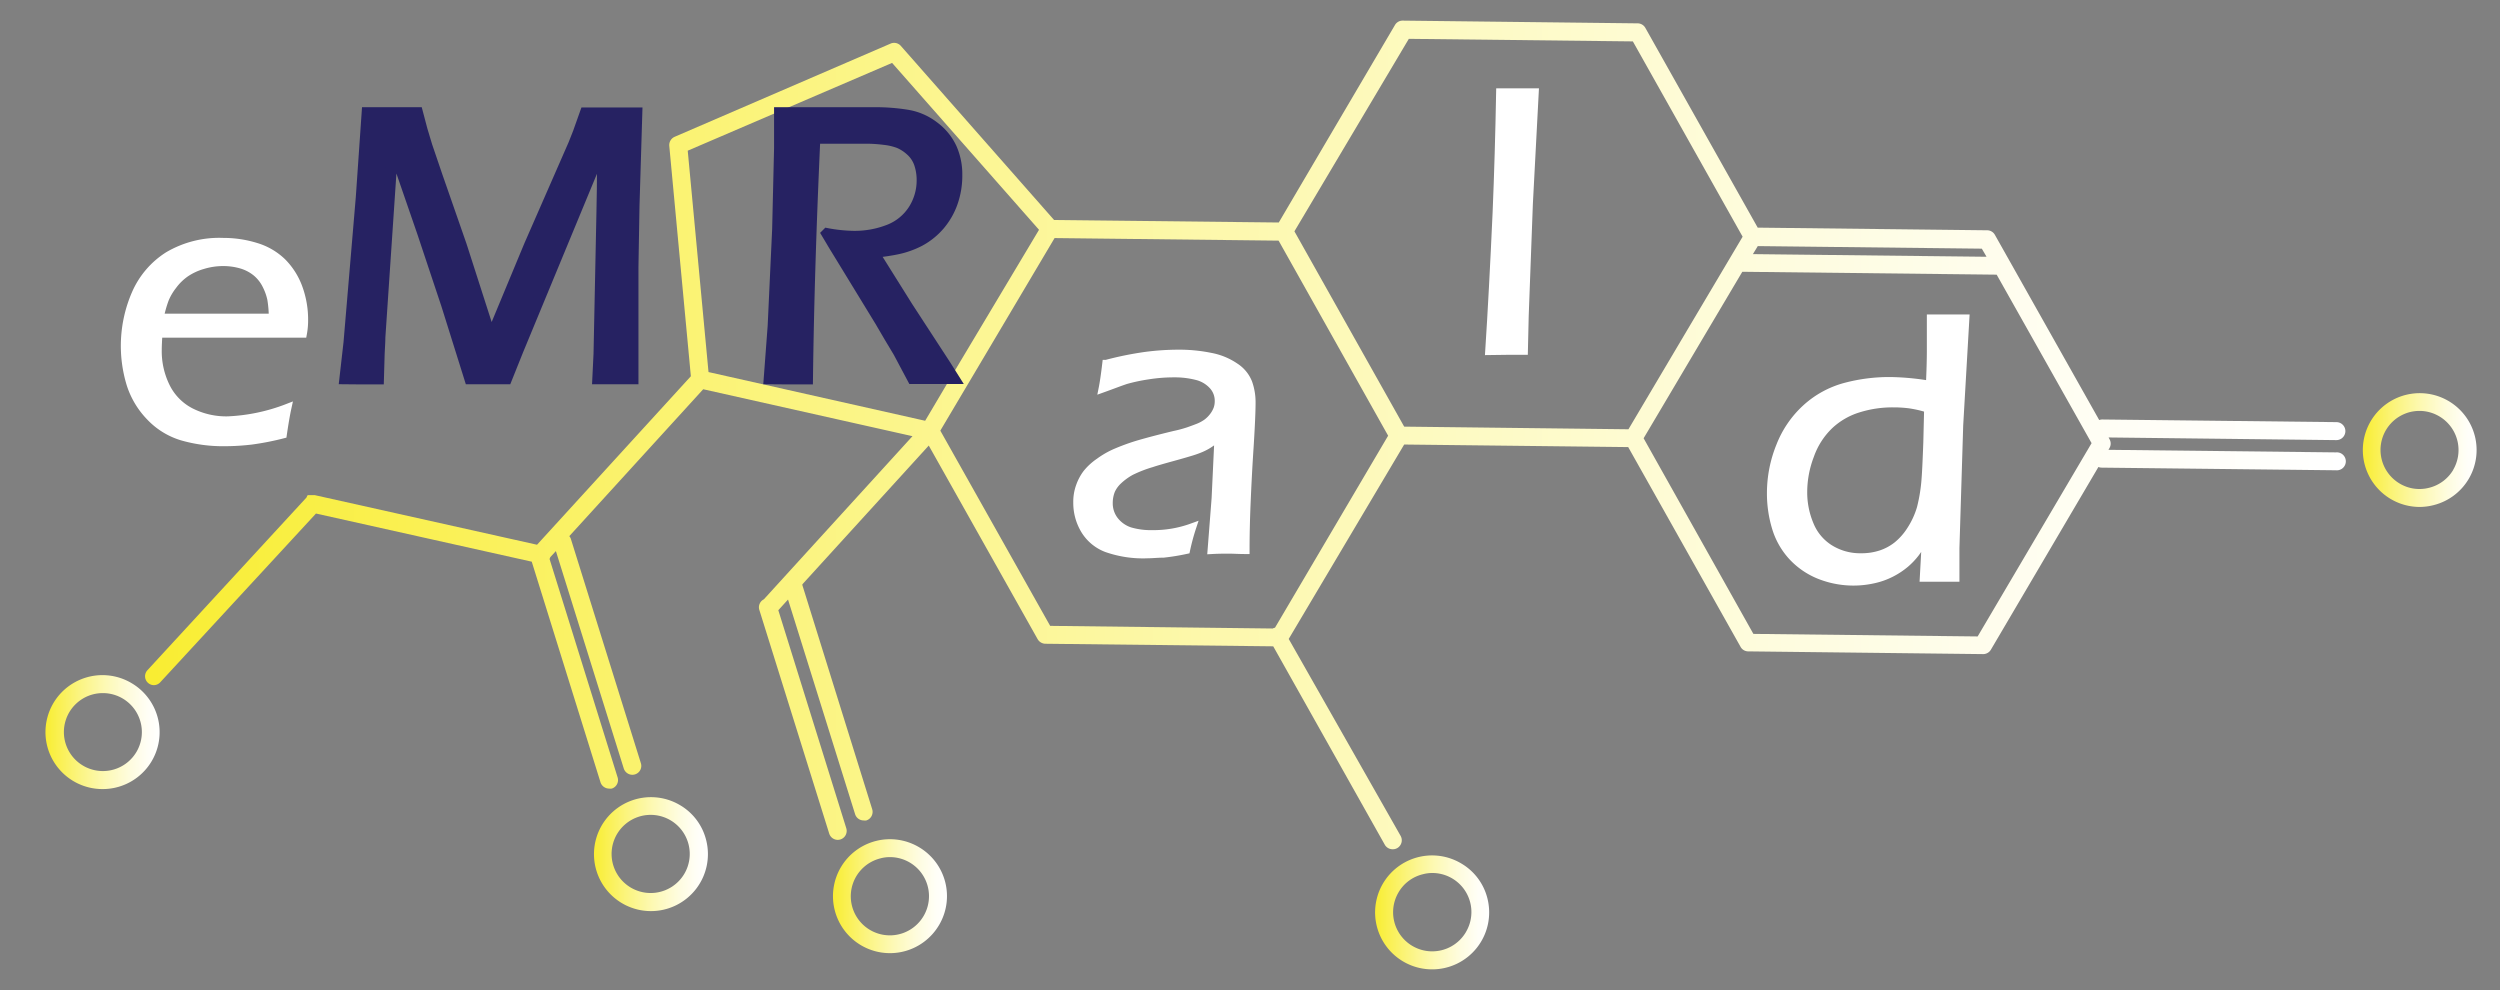 <svg id="Layer_10" data-name="Layer 10" xmlns="http://www.w3.org/2000/svg" xmlns:xlink="http://www.w3.org/1999/xlink" viewBox="0 0 311.57 123.39"><rect x="0" y="0" width="311.57" height="123.39" fill="#808080" stroke="none"/><defs><style>.cls-1{fill:url(#linear-gradient);}.cls-2{fill:url(#linear-gradient-2);}.cls-3{fill:url(#linear-gradient-3);}.cls-4{fill:url(#linear-gradient-4);}.cls-5{fill:url(#linear-gradient-5);}.cls-6{fill:url(#linear-gradient-6);}.cls-7{fill:#262262;stroke:#262262;stroke-width:1.4px;}.cls-7,.cls-8{stroke-miterlimit:10;}.cls-8{fill:#fff;stroke:#fff;}</style><linearGradient id="linear-gradient" x1="18.09" y1="54.21" x2="292.3" y2="54.21" gradientUnits="userSpaceOnUse"><stop offset="0" stop-color="#f9ed32"/><stop offset="0.03" stop-color="#f9ee3a"/><stop offset="0.29" stop-color="#fbf47f"/><stop offset="0.53" stop-color="#fdf9b6"/><stop offset="0.74" stop-color="#fefcde"/><stop offset="0.9" stop-color="#fffef6"/><stop offset="1" stop-color="#fff"/></linearGradient><linearGradient id="linear-gradient-2" x1="294.45" y1="56.08" x2="308.65" y2="56.08" xlink:href="#linear-gradient"/><linearGradient id="linear-gradient-3" x1="171.39" y1="113.71" x2="185.6" y2="113.71" xlink:href="#linear-gradient"/><linearGradient id="linear-gradient-4" x1="103.81" y1="111.69" x2="118.01" y2="111.69" xlink:href="#linear-gradient"/><linearGradient id="linear-gradient-5" x1="74" y1="106.43" x2="88.2" y2="106.43" xlink:href="#linear-gradient"/><linearGradient id="linear-gradient-6" x1="5.68" y1="91.24" x2="19.89" y2="91.24" xlink:href="#linear-gradient"/></defs><path class="cls-1" d="M291.18,54.85a1.12,1.12,0,0,0,0-2.24L262,52.28h0a1.17,1.17,0,0,0-.38.07l-13-23.08a1.11,1.11,0,0,0-1-.57l-28.56-.33-14-24.89a1.11,1.11,0,0,0-1-.57l-29.21-.34a1.1,1.1,0,0,0-1,.55L159.37,27.73l-28-.31-19.1-21.7A1.11,1.11,0,0,0,111,5.43L84.08,17.05a1.13,1.13,0,0,0-.67,1.13L86.1,46.89l-19.17,21L39.24,61.71h-.47l-.11,0-.1,0-.1,0-.09,0-.08.07L38.2,62l0,0L18.38,83.52a1.11,1.11,0,0,0,.82,1.87A1.11,1.11,0,0,0,20,85L39.38,64l26.89,6L74.84,97.5a1.13,1.13,0,0,0,1.07.78,1.26,1.26,0,0,0,.33,0,1.11,1.11,0,0,0,.73-1.4L68.49,69.66a1.45,1.45,0,0,0,.09-.22v0l.7-.76,8.46,27.1a1.13,1.13,0,0,0,1.07.78,1.26,1.26,0,0,0,.33-.05,1.11,1.11,0,0,0,.73-1.4L71.16,67.21a1,1,0,0,0-.21-.39L87.64,48.51l26.08,5.85L95.2,74.69A1.11,1.11,0,0,0,94.63,76l8.71,27.88a1.12,1.12,0,0,0,1.06.79,1.33,1.33,0,0,0,.34-.05,1.12,1.12,0,0,0,.73-1.4L97,76.05l1.21-1.33,8.36,26.75a1.11,1.11,0,0,0,1.06.78,1,1,0,0,0,.34,0,1.12,1.12,0,0,0,.73-1.4L100,72.93s0-.08,0-.11l15.75-17.29,13.57,24.13a1.14,1.14,0,0,0,1,.57l28.36.32,13.9,24.72a1.11,1.11,0,0,0,1,.57,1.07,1.07,0,0,0,.55-.14,1.12,1.12,0,0,0,.43-1.52L160.61,79.63,175,55.4l27.92.32,14,24.89a1.09,1.09,0,0,0,1,.57l29.2.34h0a1.12,1.12,0,0,0,1-.55L261.52,58.2a1.1,1.1,0,0,0,.4.08l29.21.33h0a1.12,1.12,0,1,0,0-2.23l-28.36-.32.13-.22a1.1,1.1,0,0,0,0-1.11l-.11-.21,28.35.33ZM247.58,32l-29.12-.33.61-1,27.92.32Zm-72-27.16,27.92.32,13.68,24.34-7.12,12-7.11,12L175,53.17,161.32,28.83Zm-64.4,3,18.31,20.8L119,46.19l-3.7,6.25-27-6.07L85.71,18.78Zm47.72,70.39a1.11,1.11,0,0,0-.29.1l0,0L130.88,78,117.19,53.67l7.12-12,7.12-12,27.92.32L173,54.3Zm87.57,1.09L218.52,79,204.84,54.62l7.11-12,5.19-8.75,31.7.36,11.83,21Z"/><path class="cls-2" d="M308.43,54.32a7.09,7.09,0,1,0-6.89,8.86,7.17,7.17,0,0,0,1.77-.23,7.08,7.08,0,0,0,5.12-8.63Zm-2.69,4.24a4.85,4.85,0,0,1-3,2.23,4.8,4.8,0,0,1-3.68-.53,4.87,4.87,0,0,1,1.27-8.9,5.09,5.09,0,0,1,1.22-.15,4.88,4.88,0,0,1,4.18,7.35Z"/><path class="cls-3" d="M182.11,107.61a7.1,7.1,0,1,0-3.63,13.2,7.1,7.1,0,0,0,6.89-8.86A7,7,0,0,0,182.11,107.61Zm.57,8.58a4.86,4.86,0,1,1-8.37-5,4.81,4.81,0,0,1,3-2.23,4.57,4.57,0,0,1,1.21-.16,4.87,4.87,0,0,1,4.18,7.35Z"/><path class="cls-4" d="M114.53,105.58a7.1,7.1,0,1,0,2.49,9.73A7.08,7.08,0,0,0,114.53,105.58Zm.57,8.59a4.87,4.87,0,1,1-5.39-7.19,4.52,4.52,0,0,1,1.21-.16,4.87,4.87,0,0,1,4.18,7.35Z"/><path class="cls-5" d="M84.71,100.32A7.1,7.1,0,1,0,88,104.67,7,7,0,0,0,84.71,100.32Zm.57,8.59a4.87,4.87,0,1,1,.53-3.69A4.87,4.87,0,0,1,85.28,108.91Z"/><path class="cls-6" d="M16.4,85.14a7.1,7.1,0,1,0-3.63,13.2,7.09,7.09,0,0,0,3.63-13.2ZM17,93.72a4.86,4.86,0,1,1-5.39-7.19,5,5,0,0,1,1.21-.15A4.86,4.86,0,0,1,17,93.72Z"/><path class="cls-7" d="M43,47.19l.51-4.49,1.53-18.08.73-10.56,3.2,0,3.05,0,.56,2.12c.16.56.36,1.23.6,2L54.48,22l3,8.61,3.71,11.55L66,30.59,71.51,18q.28-.67.57-1.44c.18-.51.48-1.33.88-2.47,1.06,0,2.15,0,3.28,0l3.11,0L79,25.64l-.13,7.6c0,.71,0,1.42,0,2.13l0,5.56v3.13c0,.36,0,1.4,0,3.13l-2.14,0c-.5,0-1.24,0-2.21,0l.15-3.08.36-17.47q.07-2.94.08-6.53l0-2L64.53,43.67l-1.41,3.52-2.21,0c-.51,0-1.28,0-2.34,0L55.69,38l-3-9-3-8.69c-.13-.39-.35-1.08-.65-2.09l-.3,2.84L47.33,42c0,.69-.07,1.39-.09,2.08s-.05,1.74-.09,3.13l-2,0Z"/><path class="cls-7" d="M95.88,47.19l.49-6.53.56-12.06.24-10.14c0-2.06,0-3.52,0-4.4,1.94,0,3.55,0,4.83,0,1.1,0,2.31,0,3.65,0s2.43,0,3.29,0a24.73,24.73,0,0,1,4.11.31,7.35,7.35,0,0,1,3.33,1.45,7,7,0,0,1,2.16,2.62,7.94,7.94,0,0,1,.69,3.38,10,10,0,0,1-.55,3.38,8.83,8.83,0,0,1-1.6,2.81A8.63,8.63,0,0,1,114.62,30a10.85,10.85,0,0,1-2.79,1c-.74.16-1.76.31-3,.46l4.27,6.82,4.41,6.77c.31.47.75,1.17,1.34,2.11l-2.52,0-2.58,0L112,43.87,110.88,42l-1.17-2L104.21,31c-.23-.36-.6-1-1.12-1.87a19.44,19.44,0,0,0,3.3.34,11.74,11.74,0,0,0,4.41-.8,6.41,6.41,0,0,0,3.06-2.49,6.84,6.84,0,0,0,1.08-3.75,6.39,6.39,0,0,0-.34-2.08,3.89,3.89,0,0,0-1.08-1.61,5.33,5.33,0,0,0-1.46-.95,7.46,7.46,0,0,0-1.84-.43,18.25,18.25,0,0,0-2.39-.15l-3.45,0c-1.49,0-2.44,0-2.84,0q-.75,16.3-.92,30l-2.38,0Z"/><path class="cls-8" d="M35.82,50.83c-.19.87-.38,2-.57,3.31a33.51,33.51,0,0,1-3.93.77,28.57,28.57,0,0,1-3.32.2,18.42,18.42,0,0,1-5.3-.71,9.11,9.11,0,0,1-4-2.47,10.34,10.34,0,0,1-2.41-4,16.3,16.3,0,0,1,.62-11.32,10.6,10.6,0,0,1,4.05-4.74,12.53,12.53,0,0,1,6.86-1.72,13.68,13.68,0,0,1,4.11.62,8,8,0,0,1,3.26,1.91,8.79,8.79,0,0,1,2,3.15,11.57,11.57,0,0,1,.71,4.1,9,9,0,0,1-.15,1.65h-18q-.09,1.31-.09,2a10,10,0,0,0,1,4.57,7,7,0,0,0,3.07,3.17,9.78,9.78,0,0,0,4.67,1.07A23.32,23.32,0,0,0,35.82,50.83ZM19.9,39.59H34a14.23,14.23,0,0,0-.19-2.32,7.06,7.06,0,0,0-.61-1.71A4.89,4.89,0,0,0,32,34a5.27,5.27,0,0,0-1.84-1,8,8,0,0,0-2.33-.34,8.62,8.62,0,0,0-2.56.38,7.53,7.53,0,0,0-2.15,1,6.84,6.84,0,0,0-1.58,1.55,7.16,7.16,0,0,0-1,1.71A15.46,15.46,0,0,0,19.9,39.59Z"/><path class="cls-8" d="M137.42,48.42c.14-.7.29-1.72.45-3.07a40.88,40.88,0,0,1,4.93-1,31.72,31.72,0,0,1,4.07-.27,19.33,19.33,0,0,1,4,.39,8,8,0,0,1,3.08,1.27,4.18,4.18,0,0,1,1.63,2,7.22,7.22,0,0,1,.4,2.44q0,1.62-.24,5.46c-.17,2.56-.29,4.93-.38,7.1s-.13,4.11-.13,5.81c-.85,0-1.54-.05-2.08-.05s-1.22,0-2.15.05l.5-6.45.36-7.63a14.61,14.61,0,0,1-1.24.9,6.76,6.76,0,0,1-.93.49,11.67,11.67,0,0,1-1.15.42c-.42.13-1.23.37-2.43.7s-2.07.58-2.57.75a16,16,0,0,0-2.58,1,7.65,7.65,0,0,0-1.58,1.14,3.86,3.86,0,0,0-.9,1.23,4.23,4.23,0,0,0-.3,1.58,3.47,3.47,0,0,0,.75,2.22,4,4,0,0,0,1.9,1.31,9.26,9.26,0,0,0,2.75.36,14.13,14.13,0,0,0,5-.85,26.55,26.55,0,0,0-.76,2.82A27.17,27.17,0,0,1,145,69c-.72,0-1.41.08-2,.08a13.66,13.66,0,0,1-5.06-.75A5.44,5.44,0,0,1,135.16,66a6.56,6.56,0,0,1-.9-3.36,5.64,5.64,0,0,1,.32-2,6,6,0,0,1,.86-1.63A7.13,7.13,0,0,1,137,57.58a10.51,10.51,0,0,1,2.1-1.2,26.83,26.83,0,0,1,2.56-.94c1-.3,2.55-.72,4.7-1.24a15.23,15.23,0,0,0,1.78-.48c.48-.17.92-.33,1.29-.48a5,5,0,0,0,1-.56,4.11,4.11,0,0,0,.78-.78,3.63,3.63,0,0,0,.52-.93,2.87,2.87,0,0,0,.16-.95,2.81,2.81,0,0,0-.76-2,4,4,0,0,0-2-1.16,11,11,0,0,0-2.87-.33,20.23,20.23,0,0,0-3.15.25,22.35,22.35,0,0,0-2.79.59C139.56,47.62,138.59,48,137.42,48.42Z"/><path class="cls-8" d="M185.6,43.75q.47-7.28.92-17.24.3-7.25.44-15l2.2,0,2.11,0-.73,13.87-.52,14-.1,4.34c-.93,0-1.62,0-2.08,0Z"/><path class="cls-8" d="M243.7,72c-.93,0-1.57,0-1.94,0h-2l.28-5.1a19.82,19.82,0,0,1-1.3,2,8.63,8.63,0,0,1-1.29,1.36,9.17,9.17,0,0,1-1.72,1.14,8.92,8.92,0,0,1-2.18.79,11.45,11.45,0,0,1-6.84-.54,9.37,9.37,0,0,1-3.39-2.36,9.18,9.18,0,0,1-2-3.58,14.68,14.68,0,0,1-.61-4.26,15.6,15.6,0,0,1,1.15-5.86,12.55,12.55,0,0,1,3.28-4.76,11.8,11.8,0,0,1,4.78-2.61,21.28,21.28,0,0,1,5.67-.73,31.37,31.37,0,0,1,4.93.47c.08-1.71.12-3.14.12-4.27,0-1.64,0-3,0-4l2.15,0,2.15,0L244.17,53l-.47,15.28Zm-3.4-21.07a14.28,14.28,0,0,0-2.42-.55,16.39,16.39,0,0,0-1.95-.11,14.21,14.21,0,0,0-4.34.65A9.21,9.21,0,0,0,228,53a9.66,9.66,0,0,0-2.42,3.78,12.82,12.82,0,0,0-.85,4.49,10.37,10.37,0,0,0,.8,4.1,6.31,6.31,0,0,0,2.49,3,7.15,7.15,0,0,0,3.93,1.08,7.65,7.65,0,0,0,2.46-.37,6.64,6.64,0,0,0,2-1.07,7.94,7.94,0,0,0,1.71-1.92,10.3,10.3,0,0,0,1.28-2.78,20.8,20.8,0,0,0,.59-3.76c.06-.77.13-2.26.21-4.46Z"/></svg>